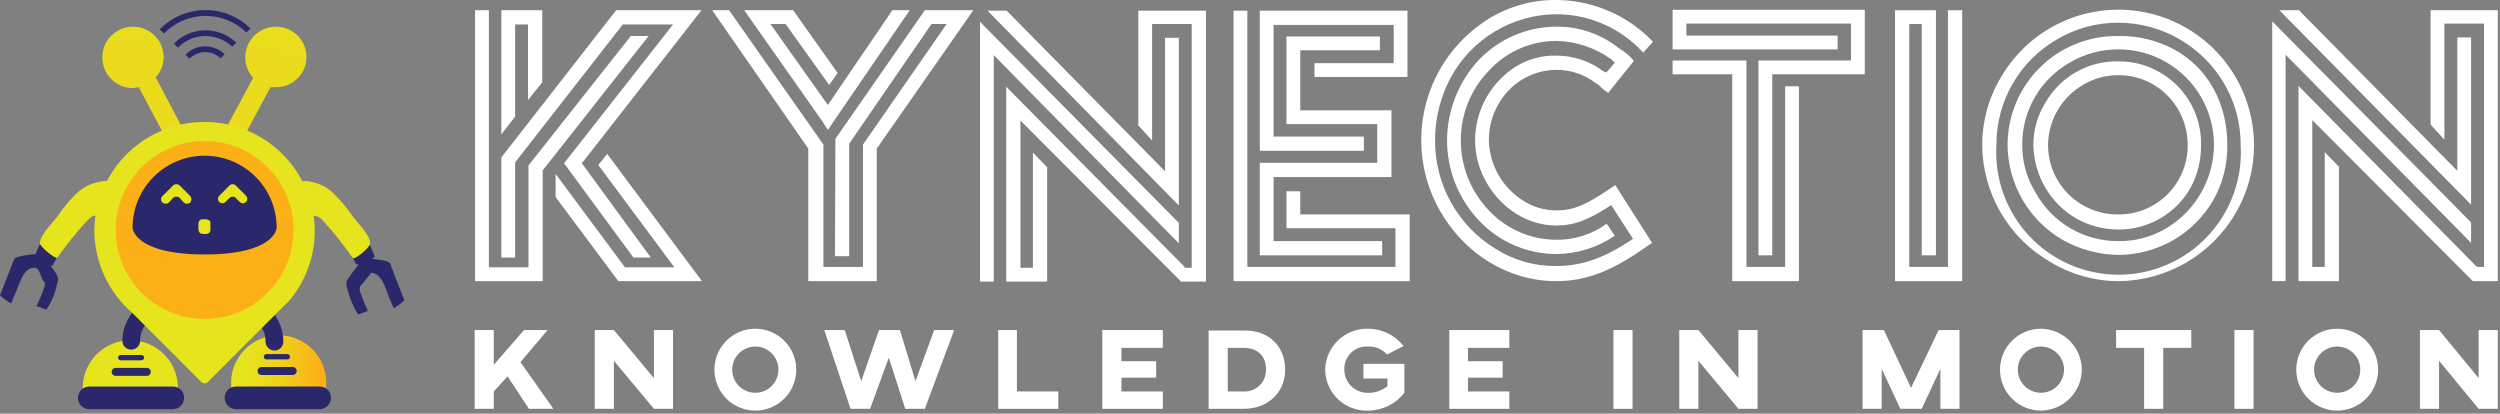 <svg width="562" height="93" viewBox="0 0 562 93" fill="none" xmlns="http://www.w3.org/2000/svg">
<rect x="0" y="0" width="562" height="93" fill="#808080" stroke="none"/>
<g clip-path="url(#clip0_1802_958)">
<path d="M52 87.7V87.1C51.856 85.615 52.024 84.116 52.494 82.699C52.963 81.283 53.724 79.98 54.727 78.875C55.73 77.77 56.953 76.887 58.317 76.283C59.682 75.679 61.158 75.367 62.65 75.367C64.142 75.367 65.618 75.679 66.983 76.283C68.347 76.887 69.57 77.77 70.573 78.875C71.576 79.98 72.337 81.283 72.806 82.699C73.276 84.116 73.444 85.615 73.3 87.1V87.7H52Z" fill="url(#paint0_linear_1802_958)"/>
<path d="M50.5 89.4C50.499 90.073 50.76 90.719 51.226 91.204C51.692 91.689 52.328 91.974 53 92H71.9C72.572 91.974 73.208 91.689 73.674 91.204C74.14 90.719 74.4 90.073 74.4 89.4V89.4C74.4 88.737 74.137 88.101 73.668 87.632C73.199 87.163 72.563 86.9 71.9 86.9H53C52.337 86.9 51.701 87.163 51.232 87.632C50.763 88.101 50.5 88.737 50.5 89.4V89.4Z" fill="#2A286B"/>
<path d="M57.9 83.4C57.9 83.518 57.923 83.635 57.968 83.744C58.014 83.854 58.08 83.953 58.163 84.036C58.247 84.12 58.346 84.186 58.456 84.231C58.565 84.277 58.682 84.3 58.8 84.3H65.8C65.918 84.3 66.035 84.277 66.144 84.231C66.254 84.186 66.353 84.12 66.436 84.036C66.52 83.953 66.586 83.854 66.631 83.744C66.677 83.635 66.7 83.518 66.7 83.4V83.4C66.7 83.161 66.605 82.932 66.436 82.764C66.267 82.595 66.039 82.5 65.8 82.5H58.8C58.561 82.5 58.332 82.595 58.163 82.764C57.995 82.932 57.9 83.161 57.9 83.4Z" fill="#2A286B"/>
<path d="M59.3 80.2C59.3 80.359 59.363 80.512 59.475 80.624C59.588 80.737 59.741 80.8 59.9 80.8H64.6C64.759 80.8 64.912 80.737 65.024 80.624C65.137 80.512 65.2 80.359 65.2 80.2V80.2C65.2 80.041 65.137 79.888 65.024 79.776C64.912 79.663 64.759 79.6 64.6 79.6H59.9C59.741 79.6 59.588 79.663 59.475 79.776C59.363 79.888 59.3 80.041 59.3 80.2V80.2Z" fill="#2A286B"/>
<path d="M40 87.8V87.2C40 84.362 38.873 81.641 36.866 79.634C34.859 77.627 32.138 76.5 29.3 76.5C26.462 76.5 23.741 77.627 21.734 79.634C19.727 81.641 18.6 84.362 18.6 87.2C18.6 87.4 18.7 87.6 18.7 87.8H40Z" fill="url(#paint1_linear_1802_958)"/>
<path d="M41.4 89.4C41.401 90.073 41.14 90.719 40.674 91.204C40.208 91.689 39.572 91.974 38.9 92H20C19.328 91.974 18.692 91.689 18.226 91.204C17.76 90.719 17.5 90.073 17.5 89.4V89.4C17.525 88.745 17.796 88.123 18.26 87.66C18.723 87.196 19.345 86.925 20 86.9H38.9C39.563 86.9 40.199 87.163 40.668 87.632C41.137 88.101 41.4 88.737 41.4 89.4Z" fill="#2A286B"/>
<path d="M33.9 83.6C33.9 83.838 33.805 84.067 33.636 84.236C33.468 84.405 33.239 84.5 33 84.5H26C25.761 84.5 25.532 84.405 25.364 84.236C25.195 84.067 25.1 83.838 25.1 83.6V83.6C25.1 83.361 25.195 83.132 25.364 82.963C25.532 82.794 25.761 82.7 26 82.7H33C33.239 82.7 33.468 82.794 33.636 82.963C33.805 83.132 33.9 83.361 33.9 83.6V83.6Z" fill="#2A286B"/>
<path d="M32.4 80.4C32.4 80.559 32.337 80.712 32.224 80.824C32.112 80.937 31.959 81 31.8 81H27.2C27.03 81.002 26.866 80.942 26.737 80.831C26.608 80.721 26.524 80.568 26.5 80.4V80.4C26.524 80.232 26.608 80.079 26.737 79.968C26.866 79.858 27.03 79.798 27.2 79.8H31.8C31.959 79.8 32.112 79.863 32.224 79.976C32.337 80.088 32.4 80.241 32.4 80.4V80.4Z" fill="#2A286B"/>
<path d="M61.7 78.8C61.971 78.8 62.24 78.745 62.489 78.638C62.739 78.532 62.964 78.375 63.151 78.179C63.338 77.983 63.483 77.75 63.578 77.496C63.672 77.242 63.714 76.971 63.7 76.7C63.678 75.137 63.308 73.599 62.616 72.198C61.924 70.796 60.928 69.567 59.7 68.6C59.249 68.365 58.729 68.302 58.235 68.422C57.742 68.542 57.308 68.837 57.016 69.252C56.722 69.667 56.59 70.174 56.642 70.679C56.695 71.184 56.928 71.653 57.3 72C58.043 72.537 58.648 73.244 59.066 74.061C59.483 74.878 59.7 75.782 59.7 76.7C59.687 76.971 59.728 77.242 59.823 77.496C59.917 77.75 60.062 77.983 60.249 78.179C60.436 78.375 60.661 78.532 60.911 78.638C61.16 78.745 61.429 78.8 61.7 78.8Z" fill="#2A286B"/>
<path d="M29.5 78.6C28.97 78.6 28.461 78.389 28.086 78.014C27.711 77.639 27.5 77.13 27.5 76.6C27.522 75.037 27.892 73.499 28.584 72.098C29.276 70.696 30.273 69.467 31.5 68.5C31.953 68.187 32.51 68.064 33.052 68.157C33.595 68.251 34.079 68.553 34.4 69C34.553 69.216 34.661 69.46 34.718 69.719C34.775 69.977 34.781 70.244 34.734 70.504C34.688 70.765 34.59 71.013 34.447 71.236C34.304 71.458 34.118 71.65 33.9 71.8C33.149 72.353 32.54 73.077 32.123 73.911C31.706 74.746 31.492 75.667 31.5 76.6C31.5 77.13 31.289 77.639 30.914 78.014C30.539 78.389 30.03 78.6 29.5 78.6Z" fill="#2A286B"/>
<path d="M78.1 65C77.888 64.495 77.819 63.942 77.9 63.4C77.999 62.987 78.206 62.607 78.5 62.3C79.467 60.804 80.608 59.427 81.9 58.2C83.549 58.117 85.201 58.286 86.8 58.7C87.093 58.771 87.367 58.908 87.6 59.1C87.698 59.188 87.776 59.296 87.828 59.417C87.879 59.538 87.904 59.669 87.9 59.8L90.9 67.5C90.188 68.209 89.38 68.815 88.5 69.3C87.8 67.7 87.2 66.2 86.6 64.6C86 63 85.1 61.5 83.5 61.3L81.2 64.1C81.104 64.167 81.026 64.257 80.973 64.362C80.921 64.467 80.896 64.583 80.9 64.7C80.8 64.9 80.9 65.2 80.9 65.4C81.413 66.933 82.014 68.436 82.7 69.9L80.5 70.7C79.397 68.942 78.587 67.017 78.1 65V65Z" fill="#2A286B"/>
<path d="M84.2 57.7V57.5L83 54.7C81.561 55.32 80.159 56.021 78.8 56.8C79.106 57.594 79.474 58.363 79.9 59.1C79.98 59.278 80.122 59.42 80.3 59.5H80.6L84 58L84.2 57.7Z" fill="#2A286B"/>
<path d="M83.2 54.5C83.1 52.7 80.1 49.8 79.2 48.5C77.931 46.668 76.492 44.96 74.9 43.4C73.262 41.849 71.147 40.898 68.9 40.7C67.614 40.746 66.338 40.947 65.1 41.3C61.45 42.467 58.08 44.373 55.2 46.9C54.977 47.128 54.807 47.401 54.7 47.7C54.707 48.024 54.811 48.337 55 48.6C55.574 49.733 56.208 50.835 56.9 51.9C58.3 53.7 57.6 53.4 59.3 53C61 52.6 62.2 51 63.5 50.4L68.4 48.8C69.392 48.417 70.485 48.382 71.5 48.7C71.999 48.981 72.441 49.354 72.8 49.8C75.136 52.395 77.307 55.134 79.3 58C79.7 58.5 83.1 55.7 83.2 54.8V54.5Z" fill="url(#paint2_linear_1802_958)"/>
<path d="M12.8 63.9C13.014 63.431 13.084 62.909 13 62.4C12.895 62.009 12.726 61.637 12.5 61.3C11.478 59.814 10.341 58.41 9.1 57.1C7.448 57.096 5.802 57.298 4.2 57.7C3.876 57.773 3.571 57.908 3.3 58.1L3 58.7L0 66.4C0.748 67.111 1.589 67.716 2.5 68.2L4.4 63.6C5 62.1 5.8 60.4 7.4 60.2C9 60 9 62.1 9.7 63.1C9.885 63.218 10.025 63.394 10.1 63.6C10.116 63.871 10.082 64.142 10 64.4C9.504 65.907 8.903 67.378 8.2 68.8L10.4 69.6C11.601 67.895 12.419 65.951 12.8 63.9V63.9Z" fill="#2A286B"/>
<path d="M7.7 58V57.8L8.9 55C10.339 55.619 11.741 56.321 13.1 57.1C12.794 57.894 12.426 58.663 12 59.4C11.92 59.578 11.777 59.72 11.6 59.8H11.3L7.9 58.3C7.8 58.2 7.7 58.1 7.7 58Z" fill="#2A286B"/>
<path d="M9 54.4C9.2 52.6 12.1 49.8 13.1 48.4C14.338 46.544 15.78 44.834 17.4 43.3C19.072 41.817 21.174 40.906 23.4 40.7C24.693 40.655 25.983 40.858 27.2 41.3C30.847 42.405 34.197 44.319 37 46.9C37.3 47.1 37.5 47.3 37.5 47.6C37.541 47.755 37.545 47.918 37.51 48.075C37.475 48.231 37.403 48.377 37.3 48.5C36.731 49.688 36.062 50.825 35.3 51.9C34 53.6 34.7 53.4 33 52.9C31.3 52.4 30.1 50.9 28.7 50.4C27.154 49.718 25.547 49.182 23.9 48.8C22.919 48.384 21.826 48.313 20.8 48.6C20.323 48.912 19.886 49.281 19.5 49.7C17.132 52.294 14.928 55.032 12.9 57.9C12.6 58.4 9.1 55.6 9 54.7V54.4Z" fill="url(#paint3_linear_1802_958)"/>
<path d="M42.6 13.2L41.7 12.3C42.27 11.713 42.95 11.244 43.701 10.921C44.453 10.598 45.261 10.427 46.079 10.418C46.897 10.409 47.709 10.561 48.468 10.867C49.226 11.173 49.917 11.626 50.5 12.2L49.6 13.1C48.652 12.197 47.388 11.702 46.08 11.72C44.771 11.739 43.521 12.27 42.6 13.2V13.2Z" fill="#2A286B"/>
<path d="M40 10.7L39.1 9.8C40.006 8.868 41.087 8.123 42.281 7.608C43.475 7.093 44.758 6.819 46.058 6.8C47.358 6.782 48.649 7.019 49.858 7.5C51.066 7.98 52.167 8.694 53.1 9.6L52.2 10.5C50.547 8.926 48.341 8.065 46.059 8.103C43.777 8.14 41.601 9.073 40 10.7Z" fill="#2A286B"/>
<path d="M36.9 7.5L35.9 6.6C37.224 5.244 38.804 4.164 40.547 3.42C42.29 2.675 44.163 2.283 46.058 2.264C47.954 2.246 49.834 2.602 51.591 3.311C53.349 4.021 54.949 5.071 56.3 6.4L55.4 7.3C52.918 4.878 49.577 3.538 46.109 3.576C42.641 3.613 39.329 5.025 36.9 7.5V7.5Z" fill="#2A286B"/>
<path d="M62.1 6C60.763 5.989 59.452 6.367 58.326 7.087C57.199 7.807 56.306 8.839 55.756 10.057C55.205 11.275 55.02 12.627 55.223 13.949C55.426 15.27 56.009 16.504 56.9 17.5L51.2 28.1C50.364 27.815 49.483 27.679 48.6 27.7H43.4C42.477 27.702 41.562 27.871 40.7 28.2L35 17.4C36.141 16.177 36.783 14.572 36.8 12.9C36.8 11.536 36.395 10.201 35.637 9.067C34.879 7.932 33.801 7.048 32.541 6.525C31.28 6.003 29.892 5.867 28.554 6.133C27.215 6.399 25.986 7.056 25.021 8.021C24.056 8.986 23.399 10.216 23.133 11.554C22.866 12.893 23.003 14.28 23.525 15.541C24.047 16.802 24.932 17.879 26.067 18.637C27.201 19.396 28.535 19.8 29.9 19.8L31.2 19.6L37.2 30.9C36.327 32.124 35.871 33.597 35.9 35.1C35.887 36.089 36.071 37.07 36.444 37.986C36.816 38.902 37.368 39.734 38.067 40.434C38.766 41.133 39.598 41.685 40.514 42.057C41.43 42.429 42.411 42.614 43.4 42.6H48.6C50.581 42.574 52.474 41.776 53.875 40.375C55.276 38.974 56.074 37.081 56.1 35.1C56.098 33.57 55.646 32.075 54.8 30.8L60.8 19.6H62.1C63.002 19.6 63.894 19.421 64.726 19.073C65.557 18.725 66.311 18.215 66.944 17.573C67.577 16.931 68.076 16.17 68.411 15.333C68.747 14.497 68.913 13.602 68.9 12.7C68.874 10.914 68.146 9.21 66.873 7.956C65.601 6.703 63.886 6 62.1 6V6Z" fill="url(#paint4_linear_1802_958)"/>
<path d="M21.2 51.7C21.204 55.252 21.975 58.761 23.459 61.989C24.943 65.216 27.106 68.085 29.8 70.4L45.3 85.9C45.487 86.083 45.738 86.186 46 86.186C46.262 86.186 46.513 86.083 46.7 85.9L62.4 70.2L64.5 68.1H64.6C66.875 65.53 68.585 62.511 69.619 59.238C70.652 55.965 70.987 52.511 70.6 49.1C69.812 42.879 66.696 37.187 61.88 33.17C57.064 29.154 50.905 27.111 44.643 27.453C38.381 27.795 32.481 30.497 28.132 35.015C23.782 39.532 21.305 45.53 21.2 51.8V51.7Z" fill="url(#paint5_linear_1802_958)"/>
<path d="M26 51.7C26 47.745 27.173 43.878 29.371 40.589C31.568 37.3 34.692 34.736 38.346 33.223C42.001 31.709 46.022 31.313 49.902 32.084C53.781 32.856 57.345 34.761 60.142 37.558C62.939 40.355 64.844 43.919 65.616 47.798C66.387 51.678 65.991 55.699 64.478 59.354C62.964 63.008 60.4 66.132 57.111 68.33C53.822 70.527 49.956 71.7 46 71.7C40.696 71.7 35.609 69.593 31.858 65.842C28.107 62.092 26 57.005 26 51.7V51.7Z" fill="url(#paint6_linear_1802_958)"/>
<path d="M62.2 51.2C62.2 51.2 62 57.2 46 57.2C30 57.2 29.8 51.2 29.8 51.2C29.8 46.904 31.507 42.783 34.545 39.745C37.583 36.707 41.703 35 46 35C50.297 35 54.417 36.707 57.455 39.745C60.493 42.783 62.2 46.904 62.2 51.2V51.2Z" fill="#2A286B"/>
<path d="M40.4 41.7C40.196 41.51 39.928 41.405 39.65 41.405C39.372 41.405 39.104 41.51 38.9 41.7L36.5 44.1C36.317 44.287 36.214 44.538 36.214 44.8C36.214 45.062 36.317 45.313 36.5 45.5C36.704 45.69 36.972 45.795 37.25 45.795C37.528 45.795 37.796 45.69 38 45.5L38.9 44.5C39.104 44.31 39.372 44.205 39.65 44.205C39.928 44.205 40.196 44.31 40.4 44.5L41.3 45.5C41.504 45.69 41.772 45.795 42.05 45.795C42.328 45.795 42.596 45.69 42.8 45.5C42.947 45.296 43.025 45.051 43.025 44.8C43.025 44.549 42.947 44.304 42.8 44.1L40.4 41.7ZM55.4 44.1L53 41.7C52.813 41.517 52.562 41.414 52.3 41.414C52.038 41.414 51.787 41.517 51.6 41.7L49.2 44.1C49.056 44.293 48.985 44.531 49.002 44.771C49.02 45.011 49.123 45.237 49.293 45.407C49.463 45.577 49.689 45.681 49.929 45.698C50.169 45.715 50.407 45.645 50.6 45.5L51.6 44.5C51.787 44.317 52.038 44.214 52.3 44.214C52.562 44.214 52.813 44.317 53 44.5L54 45.5C54.193 45.645 54.431 45.715 54.671 45.698C54.911 45.681 55.137 45.577 55.307 45.407C55.477 45.237 55.58 45.011 55.597 44.771C55.614 44.531 55.544 44.293 55.4 44.1V44.1Z" fill="#E6E51D"/>
<path d="M46.4 52.6C45.8 52.6 44.9 52.7 44.7 52C44.624 51.741 44.59 51.471 44.6 51.2V50.2C44.611 49.997 44.684 49.801 44.809 49.641C44.934 49.48 45.106 49.361 45.3 49.3H46.2C46.386 49.284 46.574 49.312 46.748 49.382C46.921 49.451 47.076 49.56 47.2 49.7C47.4 50 47.3 50.3 47.3 50.6V51.7C47.3 51.939 47.205 52.168 47.037 52.337C46.868 52.505 46.639 52.6 46.4 52.6V52.6Z" fill="#E6E51D"/>
<path d="M118.8 60.1V37.2L141.8 8.1H145.8L122 38.3V63.2H106.8V2.3H109.9V60.1H118.8ZM130.8 36.7L146.3 57.9H142.4L126.8 36.7L151.3 5.5H140L115.8 36.5V57.9H112.7V35.4L138.5 2.3H157.7L130.8 36.7ZM118.7 5.5H115.8V26.2L112.7 30.2V2.3H121.9V18.5L118.7 22.5V5.5ZM134.5 37.1L136.5 34.6L157.8 63.2H139L124.9 44.3V39.1L140.5 60.1H151.6L134.5 37.1Z" fill="white"/>
<path d="M187.8 31.2L207.9 2.3H218.8L197.1 33.4V63.2H181.7V33.4L160.1 2.3H163.9L185.1 32.5V60H194V32.5L212.8 5.4H209.4L190.9 32.3V57.6H187.7L187.8 31.2ZM204.5 2.3L186.1 29.2L184.6 26.9L167.3 2.3H178.3L188.3 16.4L186.4 19.1L176.6 5.4H173.2L186.1 23.6L200.6 2.3H204.5Z" fill="white"/>
<path d="M220.3 63.3V4.9L265 50.1V54.7L223.4 12.4V63.3H220.3ZM261.9 8.5H265V46.2L222 2.4H226.3L261.9 38.5V8.5ZM255.9 28.2V2.4H271.1V63.3H265.5L229.4 27.1V60.2H232.2V34.3L235.4 37.6V63.3H226.2V19.5L266.1 59.8L266.4 60.2H267.9V5.4H259V31.6L255.9 28.2Z" fill="white"/>
<path d="M277.3 2.4H280.4V60H313.7V51.3H289.2V43H292.3V48.2H316.9V63.2H277.3V2.4ZM283.2 2.4H316.4V17.3H295.5V14.2H313.3V5.6H286.3V30.7H306.6V33.9H283.2V2.4ZM283.2 36.6H309.6V27.9H289.2V8.2H310.2V11.3H292.3V24.8H312.8V39.8H286.3V54.2H310.7V57.4H283.2V36.6Z" fill="white"/>
<path d="M363.1 41.6L371.4 54.6L370.2 55.4C362.4 60.9 356.7 63.2 349.8 63.2C339 63.2 329.1 57 323.6 47.2C319.551 39.984 318.446 31.483 320.514 23.471C322.582 15.459 327.664 8.555 334.7 4.2C339.24 1.411 344.472 -0.044 349.8 -3.6186e-06C357.456 0.033 364.816 2.962 370.4 8.2L371.6 9.4L369.4 11.8L368.7 11.1L368.2 10.6C363.261 5.836 356.662 3.182 349.8 3.2C344.968 3.242 340.235 4.571 336.088 7.049C331.94 9.527 328.527 13.065 326.2 17.3C323.833 21.659 322.596 26.54 322.6 31.5C322.565 36.421 323.81 41.266 326.211 45.561C328.613 49.856 332.09 53.453 336.3 56C340.343 58.534 345.029 59.853 349.8 59.8C355.7 59.8 360.7 58 367.1 53.7L362.2 46.1C357.2 49.4 353.9 50.7 349.8 50.7C343.6 50.7 337.5 47 334.1 40.9C332.461 38.038 331.599 34.798 331.6 31.5C331.618 28.208 332.46 24.974 334.049 22.091C335.639 19.209 337.925 16.771 340.7 15C343.428 13.304 346.589 12.435 349.8 12.5C353.618 12.493 357.337 13.72 360.4 16L361.1 16.3L363 14.1L362.3 13.4C358.667 10.743 354.3 9.276 349.8 9.2C346.956 9.208 344.145 9.808 341.545 10.962C338.946 12.115 336.614 13.797 334.7 15.9C330.644 20.078 328.383 25.677 328.4 31.5C328.362 37.386 330.623 43.055 334.7 47.3C336.635 49.371 338.972 51.024 341.568 52.159C344.165 53.294 346.966 53.886 349.8 53.9C353.887 53.951 357.883 52.689 361.2 50.3L363 53C359.108 55.653 354.511 57.081 349.8 57.1C346.558 57.088 343.353 56.417 340.379 55.128C337.405 53.839 334.724 51.958 332.5 49.6C327.863 44.716 325.285 38.234 325.3 31.5C325.335 24.775 327.906 18.311 332.5 13.4C334.743 11.074 337.43 9.221 340.401 7.95C343.373 6.679 346.568 6.016 349.8 6C354.96 5.925 359.984 7.659 364 10.9C364.869 11.402 365.675 12.006 366.4 12.7L367.3 13.7L361.5 20.9L360.2 19.9C359.75 19.373 359.208 18.933 358.6 18.6C356.07 16.683 352.974 15.663 349.8 15.7C347.136 15.728 344.527 16.466 342.242 17.837C339.957 19.208 338.079 21.162 336.8 23.5C335.398 25.931 334.672 28.694 334.7 31.5C334.751 34.229 335.481 36.901 336.826 39.276C338.17 41.651 340.086 43.653 342.4 45.1C344.602 46.533 347.173 47.297 349.8 47.3C353.6 47.3 356.3 46.2 361.8 42.5L363.1 41.6Z" fill="white"/>
<path d="M395.3 13.6H416.1V5.3H379.1V8H413.1V11.1H376V2.2H419.2V16.7H398.4V57.4H395.3V13.6ZM389.4 16.7H376V13.6H392.6V60H401.3V19.4H404.4V63.2H389.4V16.7Z" fill="white"/>
<path d="M426 2.3H435.2V57.4H432V5.4H429.2V60H437.9V2.3H441.1V63.2H426V2.3Z" fill="white"/>
<path d="M461.1 59C456.426 56.348 452.532 52.512 449.811 47.878C447.09 43.243 445.638 37.974 445.6 32.6C445.595 27.246 447.047 21.992 449.8 17.4C453.158 11.596 458.335 7.06 464.53 4.495C470.725 1.929 477.594 1.477 484.072 3.207C490.55 4.938 496.278 8.755 500.368 14.068C504.458 19.381 506.684 25.895 506.7 32.6C506.714 37.897 505.335 43.105 502.7 47.7C500.024 52.376 496.169 56.267 491.519 58.987C486.869 61.707 481.587 63.16 476.2 63.2C470.879 63.192 465.661 61.741 461.1 59V59ZM462.5 8.8C458.311 11.195 454.834 14.662 452.426 18.844C450.019 23.027 448.767 27.774 448.8 32.6C448.574 36.344 449.116 40.095 450.394 43.622C451.671 47.149 453.656 50.377 456.227 53.108C458.798 55.839 461.901 58.015 465.344 59.503C468.788 60.99 472.499 61.758 476.25 61.758C480.001 61.758 483.712 60.99 487.156 59.503C490.599 58.015 493.702 55.839 496.273 53.108C498.844 50.377 500.829 47.149 502.107 43.622C503.384 40.095 503.926 36.344 503.7 32.6C503.728 27.751 502.45 22.985 500 18.8C497.566 14.645 494.091 11.196 489.917 8.793C485.744 6.391 481.016 5.118 476.2 5.1C471.384 5.08 466.651 6.358 462.5 8.8V8.8ZM463.8 54C460.029 51.835 456.892 48.72 454.699 44.966C452.506 41.211 451.334 36.948 451.3 32.6C451.3 29.349 451.946 26.13 453.203 23.131C454.459 20.132 456.299 17.413 458.617 15.133C460.934 12.853 463.683 11.056 466.701 9.849C469.72 8.642 472.949 8.047 476.2 8.1C480.631 8.008 485.01 9.076 488.9 11.2C496.4 15.4 500.7 23.2 500.7 32.6C500.769 36.902 499.7 41.145 497.6 44.9C495.438 48.666 492.321 51.795 488.564 53.972C484.807 56.149 480.542 57.297 476.2 57.3C471.858 57.237 467.599 56.103 463.8 54V54ZM465.4 14C462.097 15.847 459.352 18.548 457.452 21.821C455.552 25.093 454.567 28.816 454.6 32.6C454.575 36.378 455.614 40.086 457.6 43.3C459.434 46.621 462.13 49.387 465.403 51.305C468.676 53.223 472.406 54.223 476.2 54.2C480 54.258 483.74 53.254 487 51.3C490.237 49.362 492.922 46.624 494.796 43.35C496.67 40.075 497.67 36.373 497.7 32.6C497.702 28.82 496.707 25.107 494.816 21.834C492.925 18.562 490.205 15.845 486.929 13.959C483.654 12.073 479.939 11.084 476.159 11.091C472.379 11.098 468.668 12.101 465.4 14V14ZM466.7 49.1C463.82 47.403 461.424 44.995 459.743 42.105C458.062 39.216 457.152 35.943 457.1 32.6C457.086 29.242 458.022 25.949 459.8 23.1C461.441 20.215 463.831 17.827 466.718 16.19C469.606 14.553 472.882 13.727 476.2 13.8C479.503 13.76 482.754 14.625 485.6 16.3C488.452 17.946 490.809 20.326 492.428 23.193C494.046 26.06 494.865 29.309 494.8 32.6C494.835 35.909 494.045 39.174 492.5 42.1C490.885 45 488.52 47.413 485.652 49.084C482.784 50.756 479.519 51.625 476.2 51.6C472.872 51.591 469.602 50.73 466.7 49.1V49.1ZM468.4 19C465.992 20.367 463.985 22.343 462.581 24.73C461.177 27.117 460.425 29.831 460.4 32.6C460.4 34.666 460.81 36.711 461.606 38.617C462.403 40.522 463.57 42.251 465.04 43.702C466.51 45.154 468.253 46.298 470.169 47.071C472.085 47.843 474.135 48.227 476.2 48.2C478.976 48.24 481.71 47.513 484.1 46.1C486.458 44.727 488.412 42.755 489.764 40.385C491.116 38.014 491.819 35.329 491.8 32.6C491.805 29.828 491.081 27.104 489.7 24.7C488.348 22.316 486.383 20.337 484.01 18.965C481.637 17.594 478.941 16.881 476.2 16.9C473.458 16.884 470.763 17.61 468.4 19V19Z" fill="white"/>
<path d="M510.8 63.2V4.8L555.5 50V54.6L513.8 12.3V63.2H510.8ZM552.4 8.4H555.5V46L512.4 2.3H516.8L552.4 38.4V8.4ZM546.4 28V2.3H561.5V63.2H555.9L519.8 27V60H522.6V34.2L525.8 37.5V63.2H516.7V19.3L556.5 59.7L556.9 60H558.4V5.3H549.5V31.4L546.4 28Z" fill="white"/>
<path d="M117 81.4L124.4 91.9H118.9L114.1 84.6L111 88V91.9H106.7V74.2H111V82L117.8 74.2H123.1L117 81.4Z" fill="white"/>
<path d="M151.3 91.9H147L138 81.1V91.9H133.7V74.2H138L147 85V74.2H151.3V91.9Z" fill="white"/>
<path d="M179 83.1C179 84.919 178.46 86.698 177.449 88.211C176.438 89.724 175.002 90.903 173.321 91.6C171.639 92.296 169.79 92.478 168.005 92.123C166.22 91.768 164.581 90.892 163.294 89.605C162.008 88.319 161.132 86.679 160.777 84.895C160.422 83.11 160.604 81.26 161.3 79.579C161.996 77.898 163.176 76.461 164.689 75.45C166.202 74.439 167.98 73.9 169.8 73.9C172.24 73.9 174.58 74.869 176.305 76.594C178.031 78.32 179 80.66 179 83.1V83.1ZM164.6 83.1C164.6 83.783 164.734 84.459 164.996 85.09C165.257 85.721 165.64 86.294 166.123 86.777C166.606 87.26 167.179 87.643 167.81 87.904C168.441 88.165 169.117 88.3 169.8 88.3C171.179 88.3 172.502 87.752 173.477 86.777C174.452 85.802 175 84.479 175 83.1C175 81.721 174.452 80.398 173.477 79.423C172.502 78.448 171.179 77.9 169.8 77.9C168.421 77.9 167.098 78.448 166.123 79.423C165.148 80.398 164.6 81.721 164.6 83.1V83.1Z" fill="white"/>
<path d="M214.5 74.2L207.9 91.9H203.5L199.8 80.4L195.6 91.9H191.2L185.3 74.2H189.9L193.6 85.7L197.6 74.2H202.3L205.8 85.7L210 74.2H214.5Z" fill="white"/>
<path d="M228.6 88H237.9V91.9H224.4V74.2H228.6V88Z" fill="white"/>
<path d="M261.4 74.2V78.2H252.1V81.2H259.9V84.9H252.1V88H261.4V91.9H247.8V74.2H261.4Z" fill="white"/>
<path d="M288.9 83.1C288.9 88.2 285.1 91.9 279.6 91.9H271.7V74.3H279.6C285.4 74.2 288.9 78 288.9 83.1ZM276 88H279.6C280.255 88.028 280.91 87.921 281.522 87.685C282.134 87.45 282.692 87.092 283.161 86.633C283.629 86.174 283.999 85.623 284.246 85.016C284.494 84.408 284.614 83.756 284.6 83.1C284.6 79.9 282.6 78.2 279.6 78.2H276V88Z" fill="white"/>
<path d="M315.5 77.8L311.8 79.7C311.268 79.092 310.604 78.614 309.858 78.302C309.113 77.99 308.306 77.853 307.5 77.9C306.81 77.859 306.119 77.96 305.47 78.199C304.822 78.438 304.23 78.809 303.732 79.288C303.234 79.767 302.841 80.345 302.577 80.984C302.313 81.623 302.185 82.309 302.2 83C302.186 83.7 302.314 84.395 302.576 85.044C302.837 85.694 303.227 86.283 303.722 86.778C304.217 87.273 304.807 87.663 305.456 87.924C306.105 88.186 306.8 88.314 307.5 88.3C309.101 88.36 310.668 87.825 311.9 86.8V85.1H306.5V81.8H315.7V88.3C314.742 89.538 313.515 90.542 312.112 91.236C310.708 91.929 309.165 92.293 307.6 92.3C306.354 92.354 305.11 92.156 303.941 91.719C302.773 91.282 301.705 90.615 300.8 89.756C299.895 88.898 299.171 87.867 298.673 86.723C298.175 85.579 297.912 84.347 297.9 83.1C297.926 81.866 298.195 80.648 298.691 79.518C299.188 78.387 299.902 77.366 300.794 76.511C301.685 75.657 302.737 74.987 303.887 74.538C305.038 74.091 306.265 73.874 307.5 73.9C309.044 73.888 310.57 74.234 311.958 74.911C313.346 75.588 314.558 76.576 315.5 77.8V77.8Z" fill="white"/>
<path d="M339.3 74.2V78.2H330V81.2H337.8V84.9H330V88H339.3V91.9H325.8V74.2H339.3Z" fill="white"/>
<path d="M367 91.9H362.7V74.2H367V91.9Z" fill="white"/>
<path d="M395.1 91.9H390.8L381.8 81.1V91.9H377.5V74.2H381.8L390.8 85V74.2H395.1V91.9Z" fill="white"/>
<path d="M440.5 91.9H436.2V82.9L432 91.9H427.2L423 82.9V91.9H418.7V74.2H423.5L429.6 87.2L435.8 74.2H440.5V91.9Z" fill="white"/>
<path d="M468 83.1C467.974 85.532 466.996 87.857 465.277 89.576C463.557 91.296 461.232 92.274 458.8 92.3C456.36 92.3 454.02 91.331 452.295 89.605C450.569 87.88 449.6 85.54 449.6 83.1C449.6 80.66 450.569 78.32 452.295 76.594C454.02 74.869 456.36 73.9 458.8 73.9C461.232 73.926 463.557 74.903 465.277 76.623C466.996 78.343 467.974 80.668 468 83.1V83.1ZM453.6 83.1C453.6 84.128 453.905 85.134 454.476 85.989C455.048 86.844 455.86 87.51 456.81 87.904C457.76 88.298 458.806 88.401 459.815 88.2C460.823 87.999 461.75 87.504 462.477 86.777C463.204 86.05 463.7 85.123 463.9 84.114C464.101 83.106 463.998 82.06 463.604 81.11C463.211 80.16 462.544 79.348 461.689 78.776C460.834 78.205 459.829 77.9 458.8 77.9C457.421 77.9 456.098 78.448 455.123 79.423C454.148 80.398 453.6 81.721 453.6 83.1V83.1Z" fill="white"/>
<path d="M492.6 78.2H486.3V91.9H482V78.2H475.7V74.2H492.6V78.2Z" fill="white"/>
<path d="M506.6 91.9H502.3V74.2H506.6V91.9Z" fill="white"/>
<path d="M534.6 83.1C534.6 84.919 534.06 86.698 533.049 88.211C532.039 89.724 530.602 90.903 528.921 91.6C527.24 92.296 525.39 92.478 523.605 92.123C521.82 91.768 520.181 90.892 518.895 89.605C517.608 88.319 516.732 86.679 516.377 84.895C516.022 83.11 516.204 81.26 516.9 79.579C517.597 77.898 518.776 76.461 520.289 75.45C521.802 74.439 523.58 73.9 525.4 73.9C526.608 73.9 527.804 74.138 528.921 74.6C530.037 75.063 531.051 75.74 531.905 76.594C532.76 77.449 533.437 78.463 533.9 79.579C534.362 80.695 534.6 81.892 534.6 83.1ZM520.2 83.1C520.2 84.128 520.505 85.134 521.076 85.989C521.648 86.844 522.46 87.51 523.41 87.904C524.36 88.298 525.406 88.401 526.414 88.2C527.423 87.999 528.35 87.504 529.077 86.777C529.804 86.05 530.299 85.123 530.5 84.114C530.701 83.106 530.598 82.06 530.204 81.11C529.811 80.16 529.144 79.348 528.289 78.776C527.434 78.205 526.428 77.9 525.4 77.9C524.021 77.9 522.698 78.448 521.723 79.423C520.748 80.398 520.2 81.721 520.2 83.1V83.1Z" fill="white"/>
<path d="M561.5 91.9H557.2L548.3 81.1V91.9H544V74.2H548.3L557.2 85V74.2H561.5V91.9Z" fill="white"/>
</g>
<defs>
<linearGradient id="paint0_linear_1802_958" x1="51.95" y1="82.02" x2="73.31" y2="82.02" gradientUnits="userSpaceOnUse">
<stop offset="0.13" stop-color="#E6E51D"/>
<stop offset="0.36" stop-color="#EBDA1C"/>
<stop offset="0.78" stop-color="#F7BD18"/>
<stop offset="0.94" stop-color="#FCB017"/>
</linearGradient>
<linearGradient id="paint1_linear_1802_958" x1="-15205.4" y1="1005.36" x2="-15662.3" y2="1005.36" gradientUnits="userSpaceOnUse">
<stop offset="0.13" stop-color="#E6E51D"/>
<stop offset="0.36" stop-color="#EBDA1C"/>
<stop offset="0.78" stop-color="#F7BD18"/>
<stop offset="0.94" stop-color="#FCB017"/>
</linearGradient>
<linearGradient id="paint2_linear_1802_958" x1="1614.22" y1="898.25" x2="2427.04" y2="898.25" gradientUnits="userSpaceOnUse">
<stop offset="0.13" stop-color="#E6E51D"/>
<stop offset="0.36" stop-color="#EBDA1C"/>
<stop offset="0.78" stop-color="#F7BD18"/>
<stop offset="0.94" stop-color="#FCB017"/>
</linearGradient>
<linearGradient id="paint3_linear_1802_958" x1="266.659" y1="892.401" x2="1080.73" y2="892.401" gradientUnits="userSpaceOnUse">
<stop offset="0.13" stop-color="#E6E51D"/>
<stop offset="0.36" stop-color="#EBDA1C"/>
<stop offset="0.78" stop-color="#F7BD18"/>
<stop offset="0.94" stop-color="#FCB017"/>
</linearGradient>
<linearGradient id="paint4_linear_1802_958" x1="2245.97" y1="-585.471" x2="2084.16" y2="1819.18" gradientUnits="userSpaceOnUse">
<stop offset="0.13" stop-color="#E6E51D"/>
<stop offset="0.36" stop-color="#EBDA1C"/>
<stop offset="0.78" stop-color="#F7BD18"/>
<stop offset="0.94" stop-color="#FCB017"/>
</linearGradient>
<linearGradient id="paint5_linear_1802_958" x1="1433.05" y1="2037.35" x2="3459.39" y2="3746.49" gradientUnits="userSpaceOnUse">
<stop offset="0.13" stop-color="#E6E51D"/>
<stop offset="0.36" stop-color="#EBDA1C"/>
<stop offset="0.78" stop-color="#F7BD18"/>
<stop offset="0.94" stop-color="#FCB017"/>
</linearGradient>
<linearGradient id="paint6_linear_1802_958" x1="3760" y1="1384.1" x2="972.4" y2="2436.5" gradientUnits="userSpaceOnUse">
<stop offset="0.13" stop-color="#E6E51D"/>
<stop offset="0.36" stop-color="#EBDA1C"/>
<stop offset="0.78" stop-color="#F7BD18"/>
<stop offset="0.94" stop-color="#FCB017"/>
</linearGradient>
<clipPath id="clip0_1802_958">
<rect width="561.5" height="92.3" fill="white"/>
</clipPath>
</defs>
</svg>
